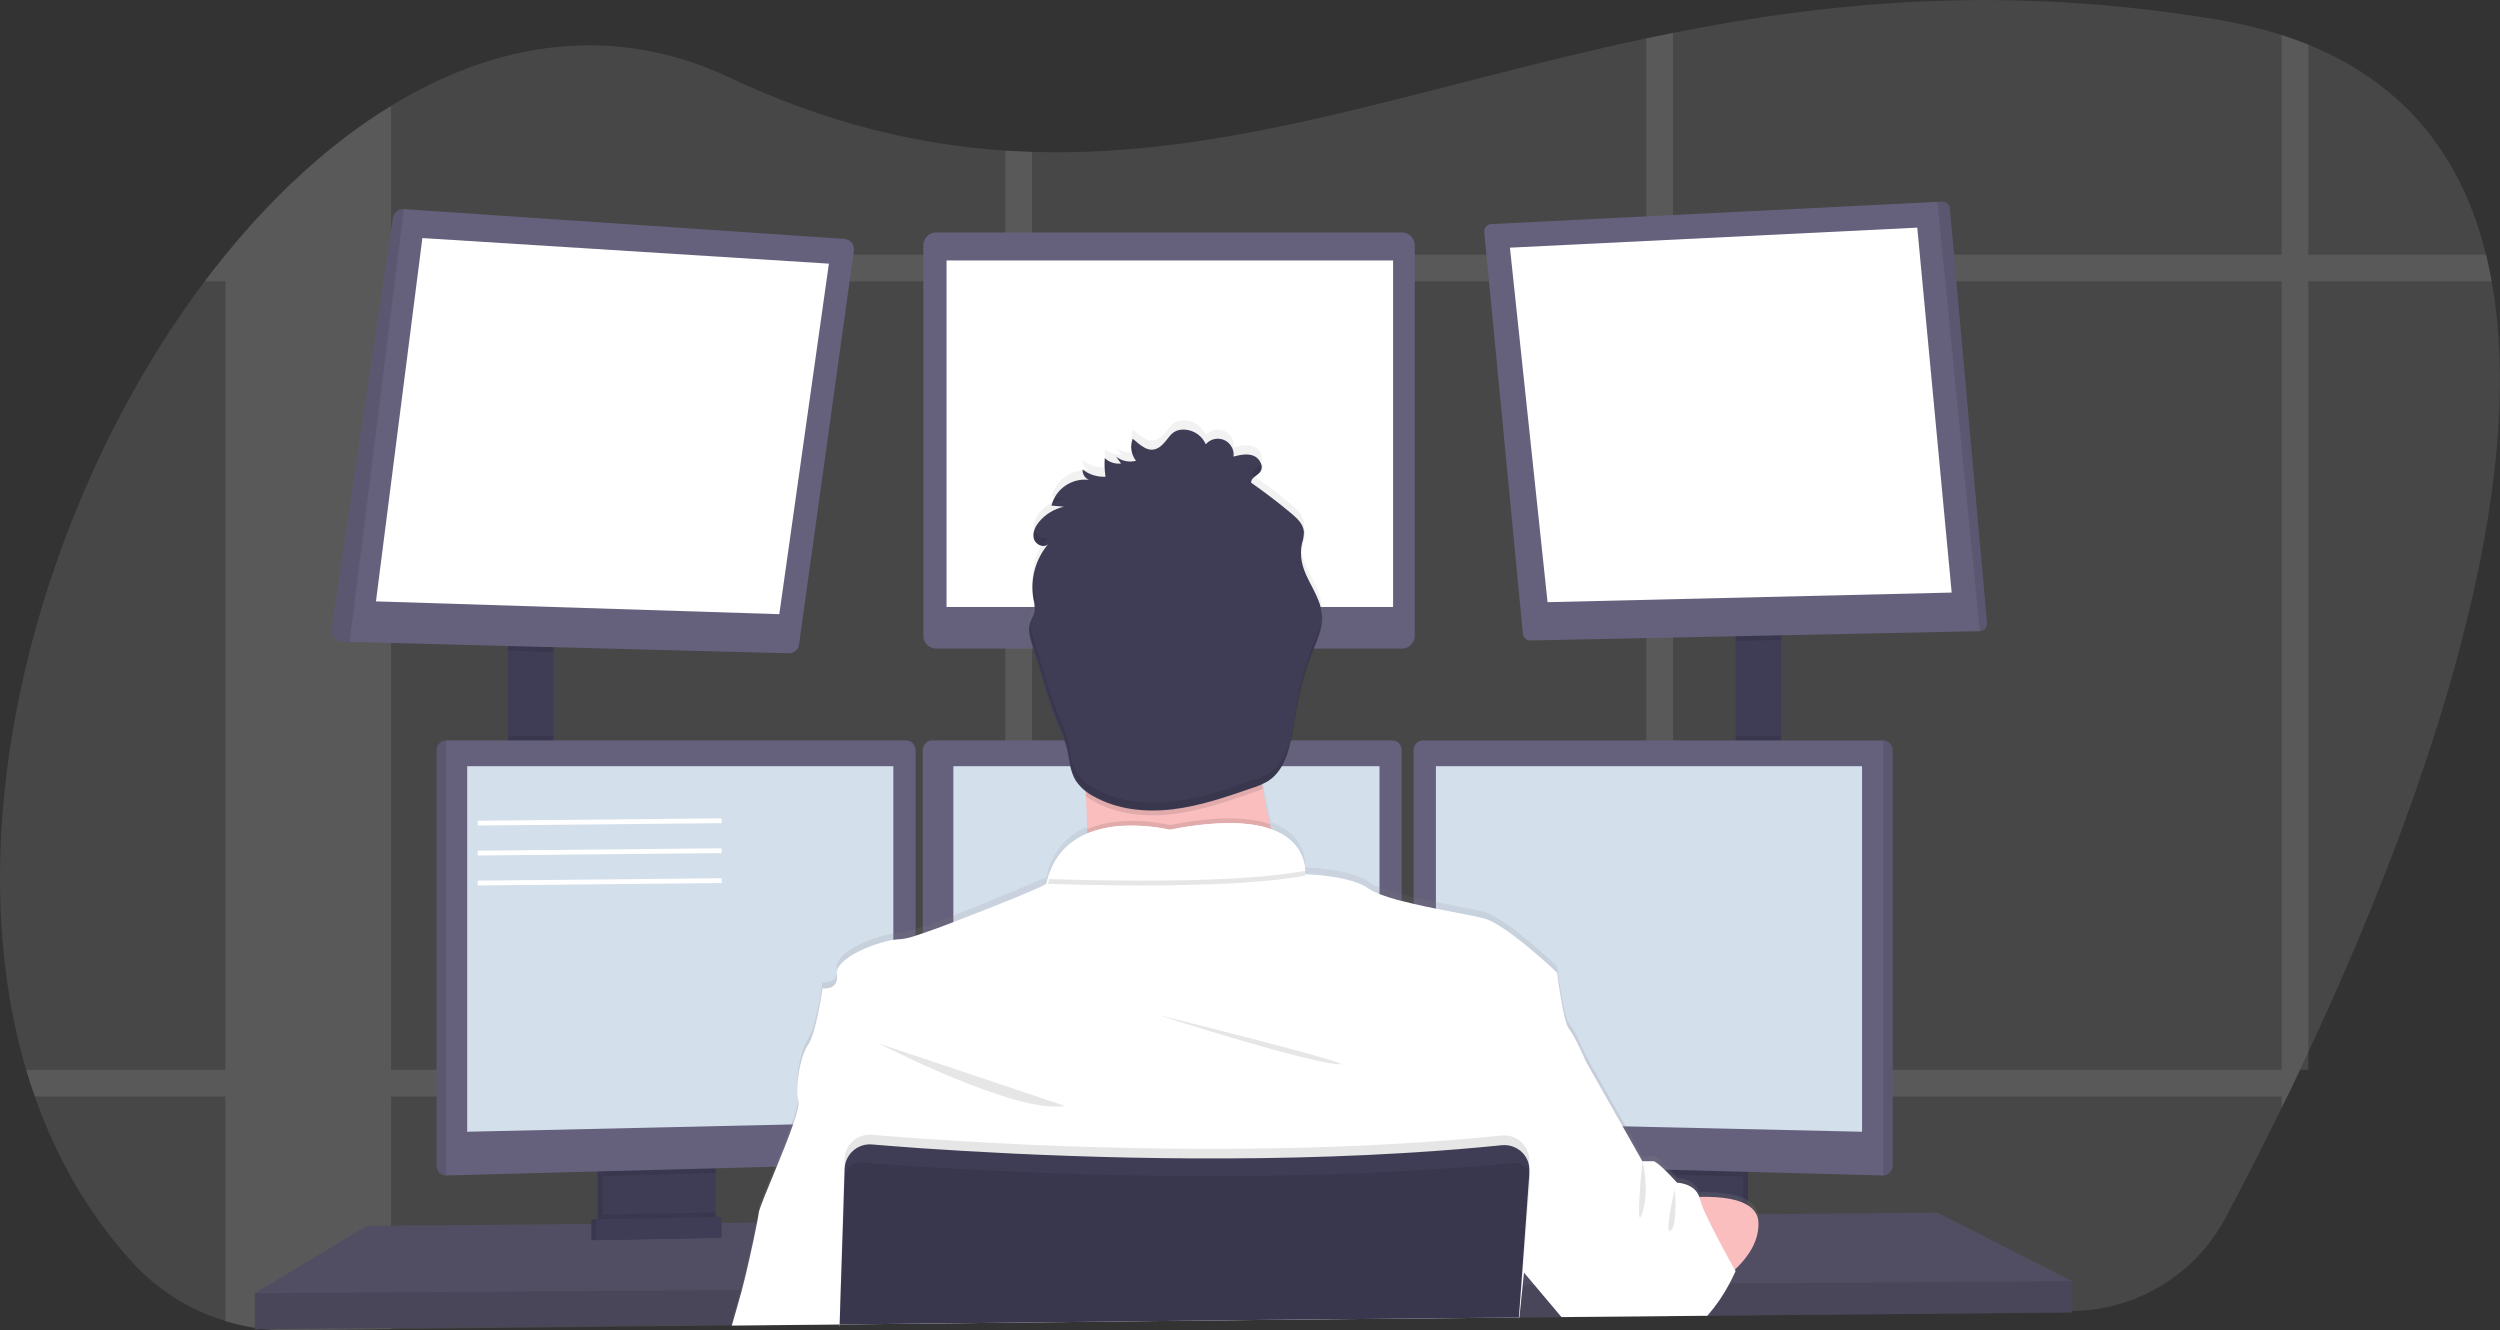 <?xml version="1.0" encoding="utf-8"?>
<!-- Generator: Adobe Illustrator 24.2.0, SVG Export Plug-In . SVG Version: 6.00 Build 0)  -->
<svg version="1.1" id="_x35_9725d3d-bdd8-4af0-9b66-49b8d09410bc"
	 xmlns="http://www.w3.org/2000/svg" xmlns:xlink="http://www.w3.org/1999/xlink" x="0px" y="0px" viewBox="0 0 1041.32 554.17"
	 style="enable-background:new 0 0 1041.32 554.17;" xml:space="preserve">
<rect x="0" y="0" width="1041.32" height="554.17" fill="#333333" stroke="none"/>
<style type="text/css">
	.st0{opacity:0.1;fill:#FFFFFF;enable-background:new    ;}
	.st1{opacity:0.1;}
	.st2{fill:#FFFFFF;}
	.st3{fill:#3F3D56;}
	.st4{fill:#65617D;}
	.st5{opacity:0.2;enable-background:new    ;}
	.st6{opacity:0.1;enable-background:new    ;}
	.st7{fill:#D4DFEC;}
	.st8{fill:#FBBEBE;}
	.st9{fill:url(#SVGID_1_);}
	.st10{fill:none;stroke:#FFFFFF;stroke-width:2;stroke-miterlimit:10;}
</style>
<g>
	<path class="st0" d="M961.48,438.21c-1.16,2.5-2.32,4.97-3.47,7.4c-1.8,3.78-3.58,7.49-5.33,11.12c-0.78,1.61-1.56,3.19-2.32,4.77
		c-8.6,17.57-16.63,33.11-23.45,45.89c-12.6,23.59-37.07,38.42-63.81,38.7l-151.65,1.65h-1.6l-13,0.14L685.73,548l-34.1,0.37h-1.38
		l-17.36,0.19h-0.53l-107,1.16l-95.51,1l-11.11,0.12l-69,0.75h-0.08l-44.75,0.48h-0.48l-141.5,1.53l-42.33,0.46
		c-9.03,0.1-18.03-1.19-26.67-3.82c-15.04-4.54-28.55-13.1-39.09-24.75c-18.18-20.03-31.43-43.4-40.33-68.76
		c-1.29-3.66-2.49-7.37-3.6-11.12c-30.81-104.15,6.75-238.52,74.35-328.44c2.83-3.76,5.71-7.43,8.64-11l0.07-0.08
		c20.79-25.52,44.1-46.84,68.93-62c44-26.91,92.75-34.49,140.7-11.9c40.57,19.12,78.45,28.11,115.17,30.55
		c3.71,0.24,7.42,0.42,11.11,0.53c84.23,2.65,163.17-27.7,255.87-47.29c3.69-0.78,7.39-1.55,11.12-2.28
		C763,0.54,836.36-6.4,923.6,8.19c9.06,1.48,18.01,3.62,26.76,6.4c3.85,1.24,7.55,2.57,11.12,4c41.64,16.94,64.35,48.24,74,87.46
		c0.91,3.64,1.7,7.34,2.37,11.11C1054.96,211.5,1004.85,345.32,961.48,438.21z"/>
	<g class="st1">
		<path class="st2" d="M162.9,44.09v509.62l-42.33,0.46c-9.03,0.1-18.03-1.19-26.67-3.82V106.09h0.07
			C114.76,80.54,138.07,59.22,162.9,44.09z"/>
		<path class="st2" d="M1037.9,117.17H85.26c2.83-3.76,5.71-7.43,8.64-11v-0.08h941.63C1036.44,109.71,1037.23,113.4,1037.9,117.17z
			"/>
		<path class="st2" d="M961.48,18.6v427h-3.47c-1.8,3.78-3.58,7.49-5.33,11.12c-0.78,1.61-1.56,3.19-2.32,4.77V14.56
			C954.21,15.8,957.91,17.15,961.48,18.6z"/>
		<path class="st2" d="M696.87,13.67v534.25l-11.12,0.12V15.95C689.44,15.17,693.14,14.4,696.87,13.67z"/>
		<path class="st2" d="M429.88,63.24v487.58l-11.11,0.12V62.71C422.48,62.95,426.19,63.09,429.88,63.24z"/>
		<path class="st2" d="M958.01,445.61c-1.8,3.78-3.58,7.49-5.33,11.12H14.51c-1.29-3.66-2.49-7.37-3.6-11.12H958.01z"/>
	</g>
	<rect x="211.6" y="265.83" class="st3" width="19" height="57.66"/>
	<rect x="722.93" y="262.83" class="st3" width="19" height="61"/>
	<polygon class="st4" points="863.1,533.65 863.1,546.65 711.18,548.05 709.56,548.08 651.82,548.61 650.44,548.63 632.89,548.78 
		632.37,548.78 525.39,549.77 349.78,551.4 349.63,551.4 304.98,551.82 304.5,551.83 106.1,553.65 106.1,538.65 152.75,510.65 
		246.35,509.87 248.35,509.86 249.01,509.85 251.01,509.82 295.95,509.45 297.96,509.44 298.6,509.43 300.6,509.42 315.01,509.3 
		315.39,509.29 350.94,508.99 351.23,508.99 628.63,506.65 635.42,506.6 636.1,506.6 641.28,506.55 678.93,506.24 680.93,506.21 
		682.78,506.19 683.74,506.19 695.45,506.1 697.77,506.07 700.88,506.05 710.63,505.96 726.1,505.83 728.1,505.81 731.58,505.79 
		732.23,505.79 806.94,505.15 	"/>
	<polygon class="st5" points="863.1,533.65 863.1,546.65 711.18,548.05 709.56,548.08 651.82,548.61 650.44,548.63 632.89,548.78 
		632.37,548.78 525.39,549.77 349.78,551.4 349.63,551.4 304.98,551.82 304.5,551.83 106.1,553.65 106.1,538.65 152.75,510.65 
		246.35,509.87 248.35,509.86 249.01,509.85 251.01,509.82 295.95,509.45 297.96,509.44 298.6,509.43 300.6,509.42 315.01,509.3 
		315.39,509.29 350.94,508.99 351.23,508.99 628.63,506.65 635.42,506.6 636.1,506.6 641.28,506.55 678.93,506.24 680.93,506.21 
		682.78,506.19 683.74,506.19 695.45,506.1 697.77,506.07 700.88,506.05 710.63,505.96 726.1,505.83 728.1,505.81 731.58,505.79 
		732.23,505.79 806.94,505.15 	"/>
	<path class="st3" d="M296.1,483.66v24.49c0,2.37-1.36,4.52-3.5,5.54c-0.78,0.38-1.63,0.58-2.5,0.6l-34.9,0.74
		c-0.93,0.02-1.86-0.17-2.7-0.57c-2.18-1-3.57-3.17-3.57-5.57v-25.23H296.1z"/>
	<path class="st6" d="M296.1,483.66v24.49c0,2.37-1.36,4.52-3.5,5.54c-0.78,0.38-1.63,0.58-2.5,0.6l-34.9,0.74
		c-0.93,0.02-1.86-0.17-2.7-0.57c-2.18-1-3.57-3.17-3.57-5.57v-25.23H296.1z"/>
	<path class="st3" d="M298.1,483.66v24.49c0,2.37-1.36,4.52-3.5,5.54c-0.78,0.38-1.63,0.58-2.5,0.6l-34.9,0.74
		c-0.93,0.02-1.86-0.17-2.7-0.57c-2.18-1-3.57-3.17-3.57-5.57v-25.23H298.1z"/>
	<rect x="680.93" y="483.66" class="st3" width="47.17" height="31.5"/>
	<rect x="680.93" y="483.66" class="st6" width="47.17" height="31.5"/>
	<rect x="678.93" y="483.66" class="st3" width="47.17" height="31.5"/>
	<polygon class="st6" points="230.6,265.82 230.6,271.55 211.6,271.06 211.6,265.82 	"/>
	<path class="st4" d="M355.66,104.4l-22.83,164c-0.3,2.17-2.18,3.77-4.37,3.71l-182.8-4.74l-3.47-0.09c-2.37-0.06-4.25-2.03-4.2-4.4
		c0-0.16,0.02-0.31,0.04-0.47l25.63-171.68c0.34-2.2,2.31-3.78,4.54-3.63l183.46,12.42c2.37,0.14,4.17,2.17,4.03,4.53
		C355.69,104.17,355.68,104.28,355.66,104.4z"/>
	<polygon class="st2" points="175.93,99.16 156.6,250.49 324.6,255.82 345.26,109.82 	"/>
	<path class="st4" d="M389.93,96.82h194.01c2.94,0,5.33,2.39,5.33,5.33v162.67c0,2.94-2.39,5.33-5.33,5.33H389.93
		c-2.94,0-5.33-2.39-5.33-5.33V102.15C384.6,99.21,386.99,96.82,389.93,96.82z"/>
	<rect x="394.26" y="108.49" class="st2" width="186" height="144.33"/>
	<polygon class="st6" points="741.93,262.82 741.93,266.61 722.93,267 722.93,262.82 	"/>
	<path class="st4" d="M827.66,259.62c0.11,1.7-1.18,3.16-2.87,3.27c-0.04,0-0.08,0-0.13,0.01l-187.2,3.87
		c-1.61,0.03-2.98-1.18-3.13-2.79L618.24,96.7c-0.16-1.69,1.08-3.2,2.77-3.36c0.05,0,0.1-0.01,0.15-0.01l185.78-9.24l2-0.1
		c1.65-0.09,3.08,1.15,3.22,2.8L827.66,259.62z"/>
	<polygon class="st2" points="628.93,103.16 798.6,94.82 812.93,246.82 644.6,250.82 	"/>
	<path class="st6" d="M827.66,259.62c0.11,1.7-1.18,3.16-2.87,3.27c-0.04,0-0.08,0-0.13,0.01L806.94,84.09l2-0.1
		c1.65-0.09,3.08,1.15,3.22,2.8L827.66,259.62z"/>
	<path class="st6" d="M168.23,87.09l-22.57,180.28l-3.47-0.09c-2.37-0.06-4.25-2.03-4.2-4.4c0-0.16,0.02-0.31,0.04-0.47
		l25.63-171.68C164,88.51,165.99,86.92,168.23,87.09z"/>
	<rect x="211.6" y="306.41" class="st6" width="19" height="17.08"/>
	<polygon class="st6" points="298.1,483.65 298.1,488.62 250.93,489.88 250.93,483.65 	"/>
	<path class="st4" d="M381.35,312.36v168.2c-0.03,2.13-1.72,3.87-3.85,3.95l-191.65,5.1h-0.05c-2.17-0.03-3.92-1.78-3.95-3.95
		v-173.3c0.03-2.17,1.78-3.92,3.95-3.95h191.6C379.57,308.44,381.32,310.19,381.35,312.36z"/>
	<path class="st6" d="M185.85,308.41v181.2h-0.05c-2.17-0.03-3.92-1.78-3.95-3.95v-173.3c0.03-2.17,1.78-3.92,3.95-3.95
		L185.85,308.41z"/>
	<polygon class="st7" points="194.6,319.15 372.1,319.15 372.1,467.4 194.6,471.4 	"/>
	<rect x="722.93" y="306.41" class="st6" width="19" height="17.42"/>
	<polygon class="st6" points="726.1,483.65 726.1,490.06 678.93,488.8 678.93,483.65 	"/>
	<path class="st4" d="M788.35,312.36v173.3c-0.03,2.19-1.81,3.95-4,3.95l0,0l-191.69-5.1c-2.13-0.08-3.82-1.82-3.85-3.95v-168.2
		c0.03-2.17,1.78-3.92,3.95-3.95h191.6C786.55,308.42,788.32,310.17,788.35,312.36z"/>
	<path class="st6" d="M788.35,312.36v173.3c-0.03,2.19-1.81,3.95-4,3.95l0,0v-181.2l0,0C786.54,308.41,788.32,310.17,788.35,312.36z
		"/>
	<polygon class="st7" points="775.6,319.15 598.1,319.15 598.1,467.4 775.6,471.4 	"/>
	<path class="st4" d="M583.85,312.36v168.2c-0.03,2.13-1.72,3.87-3.85,3.95l-191.65,5.1l0,0c-2.19,0-3.97-1.76-4-3.95v-173.3
		c0.03-2.17,1.78-3.92,3.95-3.95h191.6C582.07,308.44,583.82,310.19,583.85,312.36z"/>
	<polygon class="st7" points="397.1,319.15 574.6,319.15 574.6,467.4 397.1,471.4 	"/>
	<polygon class="st6" points="863.1,533.65 863.1,546.65 711.18,548.05 709.56,548.08 651.82,548.61 650.44,548.63 632.89,548.78 
		632.37,548.78 525.39,549.77 349.78,551.4 349.63,551.4 304.98,551.82 304.5,551.83 106.1,553.65 106.1,538.65 308.61,537.32 
		309.09,537.32 350.08,537.04 350.27,537.04 633.35,535.17 633.64,535.17 633.81,535.16 634.28,535.16 639.07,535.13 640.53,535.13 
		715.02,534.63 719.42,534.61 720.4,534.6 	"/>
	<circle class="st8" cx="487.26" cy="272.16" r="51.33"/>
	
		<linearGradient id="SVGID_1_" gradientUnits="userSpaceOnUse" x1="597.785" y1="-169.44" x2="597.785" y2="208.017" gradientTransform="matrix(1 0 0 -1 -79.34 383.09)">
		<stop  offset="0" style="stop-color:#808080;stop-opacity:0.25"/>
		<stop  offset="0.54" style="stop-color:#808080;stop-opacity:0.12"/>
		<stop  offset="1" style="stop-color:#808080;stop-opacity:0.1"/>
	</linearGradient>
	<path class="st9" d="M304.4,552.18c0-0.11,0.06-0.23,0.1-0.35c1-3.59,2.78-9.66,4.11-14.51c0.17-0.6,0.33-1.19,0.48-1.75
		c1.47-5.47,4.33-18.28,5.92-26.27c0.56-2.81,1-5,1.09-6.1c0.2-1.69,3.21-8.92,6.62-17.23c2.39-5.84,5-12.22,6.91-17.6
		c1.25-3.2,2.23-6.49,2.93-9.85c0.15-0.7,0.15-1.43,0-2.13c-0.3-1.14-0.46-2.32-0.48-3.5l0,0c-0.23-6.2,1.62-16,4.48-20.11
		c3.5-5,6-23.66,6-23.66s5.18,0.75,6-3.53c0.09-0.46,0.12-0.93,0.1-1.4c0-0.37-0.03-0.74-0.09-1.11
		c-0.89-6.24,14.72-12.88,23.5-14.31c0.99-0.17,1.99-0.26,3-0.28c2.13-0.23,4.23-0.72,6.25-1.44c0.93-0.29,1.93-0.62,3-1
		c3.68-1.24,8.08-2.88,12.75-4.68c17.56-6.81,38.82-16,38.82-16c0.15-0.71,0.32-1.39,0.51-2.06c2.13-8.55,8.2-15.58,16.35-18.93l0,0
		c0-0.66,0-1.33,0-2c0-3.45-0.15-7-0.3-10.54c0-0.69-0.06-1.38-0.1-2.07c0-0.2,0-0.41,0-0.61s0-0.35,0-0.52
		c0-0.7-0.07-1.4-0.11-2.09l-0.18-0.14c-1.54-1.16-2.86-2.58-3.9-4.2c-0.58-0.95-1.06-1.95-1.42-3c-1.25-3.39-1.54-7.17-2.38-10.75
		l-0.18-0.74c-1.09-3.61-2.43-7.15-4-10.58c-2.21-5.42-3.91-11-5.6-16.65c-1.03-3.42-2.06-6.85-3.11-10.28l-1.58-5.24
		c-0.3-1-0.6-2-0.83-3l0,0c-0.11-0.46-0.2-0.93-0.26-1.4l0,0c-0.28-1.53-0.2-3.11,0.24-4.61c0.39-1.02,0.83-2.02,1.32-3
		c0.21-0.44,0.38-0.91,0.5-1.38l0,0c0.03-0.11,0.06-0.21,0.08-0.32c0.07-0.36,0.11-0.72,0.11-1.08c-0.03-1.31-0.21-2.62-0.52-3.89
		c-0.01-0.02-0.01-0.03,0-0.05c-0.01-0.09-0.03-0.18-0.05-0.27c-0.18-0.99-0.3-1.99-0.36-3c-0.35-5.41,0.85-10.82,3.47-15.57
		l0.19-0.36c0.55-0.97,1.17-1.89,1.84-2.78l0,0c0.31-0.42,0.63-0.82,1-1.22c-1.4,1.34-3.7,0.75-5-0.69
		c-0.21-0.23-0.4-0.48-0.55-0.75c-0.09-0.14-0.16-0.3-0.23-0.45c-0.05-0.12-0.09-0.25-0.13-0.38c-0.7-2.45,0.52-5.06,2.12-7.05
		c1.58-1.94,3.53-3.54,5.74-4.7l0,0c0.13-0.08,0.26-0.15,0.4-0.21c0.85-0.43,1.73-0.78,2.64-1.06l0,0c0.53-0.18,1.08-0.32,1.63-0.44
		l-3.71-0.34l-1.5-0.14c1.53-6.06,6.77-10.46,13-10.91h1.08c0.53,0.01,1.05,0.05,1.57,0.13c-1.7-0.75-2.76-2.47-2.65-4.33
		c2.62,2.05,5.87,3.13,9.19,3.06h0.38c-0.17-1.08-0.29-2.17-0.34-3.27l0,0l0,0l0,0c-0.1-1.48-0.1-2.98,0-4.46
		c1.81,1.72,4.3,2.55,6.78,2.26l-2.08-2.9c1.85,1.48,4.19,2.21,6.56,2.05l0.48-0.05c0.4-0.04,0.8-0.12,1.19-0.23h0.09
		c-0.19-0.24-0.36-0.49-0.53-0.75l-0.06-0.12c-0.42-0.65-0.75-1.36-1-2.09c-0.1-0.28-0.18-0.57-0.24-0.87l0,0
		c-0.44-1.82-0.28-3.73,0.45-5.45c3.23,2.7,6.77,6.39,11,3.6s4.37-7.91,11-7.39c3.71,0.35,6.94,2.7,8.41,6.12
		c1.92-2.17,5-2.87,7.67-1.75c2.62,1.24,4.18,4,3.88,6.89c2.75-0.69,5.71-1.37,8.35-0.33c2.64,1.04,4.34,4.41,2.84,6.66
		c-0.04,0.07-0.09,0.14-0.14,0.2c-1.23,1.59-3.95,2.46-3.66,4.46l0.42,0.3l1.3,0.94l0,0c5.1,3.68,10.07,7.55,14.9,11.6
		c2.48,2.08,5.12,4.58,5.29,7.83c0.03,0.8-0.05,1.59-0.24,2.37l0,0c-0.16,0.78-0.38,1.56-0.55,2.34c-0.43,1.99-0.54,4.03-0.34,6.05
		l0,0c0.07,0.59,0.16,1.17,0.27,1.76c1.53,7.73,7.71,14.11,8.32,22v0.56c0.04,0.84,0.01,1.69-0.07,2.53c-0.46,4.8-2.68,9.41-4.48,14
		c-0.11,0.28-0.22,0.56-0.32,0.84c-3.47,9-5.47,18.59-7,28.16c-0.49,3.4-1.16,6.76-2,10.09c-0.91,3.81-2.65,7.37-5.09,10.43
		c-0.98,1.15-2.11,2.16-3.36,3c-0.84,0.54-1.73,1.01-2.65,1.41c0,0,0,0,0,0.06c0.11,0.61,0.2,1.22,0.31,1.83
		c0.06,0.32,0.11,0.64,0.17,1l0,0c0,0.02,0,0.04,0,0.06c0.84,4.73,1.8,9.36,2.81,13.76l0.51,2.19c12.6,4.55,14.09,13.87,14.18,17.44
		c0.04,0.48,0.04,0.95,0,1.43c0,0,19,0.5,26.5,6c1.4,0.95,2.92,1.72,4.51,2.3c3.02,1.14,6.11,2.11,9.25,2.89
		c1.61,0.42,3.29,0.83,5,1.23c3,0.69,6.18,1.36,9.25,2c8.19,1.65,15.9,3,19.81,4c9.33,2.36,30.67,22.82,30.67,22.82
		s2.5,20.64,5,23.65s7,13.59,7,13.59l16.54,29.41l7,12.37h4.5c0.62,0,1.84,0.88,3.21,2.1c1.19,1.06,2.51,2.38,3.67,3.58l1.92,2.05
		l1.2,1.33c0,0,7.27,0.18,9.24,5.93c5.92-0.17,13.19,0.22,18.28,2.5c0.69,0.31,1.36,0.67,2,1.08c2.11,1.22,3.61,3.28,4.13,5.66
		c0.1,0.47,0.16,0.96,0.18,1.44c0,0.57,0,1.14,0,1.7c-0.36,7.57-5.29,13.87-9.82,18.11l0.32,0.57c0,0-0.15,0.36-0.44,1
		c-0.08,0.19-0.18,0.4-0.29,0.64l0,0c-0.59,1.26-1.53,3.15-2.76,5.36c-2.61,4.78-5.83,9.21-9.57,13.17l-0.29,0.3l-57.74,0.53
		l-0.17-0.2l-11.2-13.36l-5.57-6.64l-0.17-0.21l-0.16,1.59l-0.54,5.3l-1.3,12.81l-0.07,0.64v0.17l-0.15,1.48l0.11-1.48h-0.29l-107,1
		l-175.62,1.94v0.84h-0.14v-0.84l-44.75,0.48L304.4,552.18z"/>
	<path class="st8" d="M538.6,377.16c0,0-99.5,12-90,0c3.44-4.34,4.39-17.2,4.2-31.85c-0.06-4.45-0.22-9.06-0.45-13.65
		c-1.1-22-3.75-43.5-3.75-43.5s87-41,77-8.5c-4,13.13-2.69,31.57,0.35,48.88c0.89,5.05,1.92,10,3,14.7
		C531.59,354.7,534.81,366.03,538.6,377.16z"/>
	<path class="st6" d="M538.6,377.16c0,0-99.5,12-90,0c3.44-4.34,4.39-17.2,4.2-31.85c15.17-6.48,34.47-1.65,34.47-1.65
		c20.32-4.05,33.35-3.26,41.68-0.42C531.59,354.7,534.81,366.03,538.6,377.16z"/>
	<path class="st2" d="M349.74,552.53v-0.84l175.62-1.91l107-1h0.3l-0.11,1.48l0.15-1.48h0.19v-0.17l1.37-13.45l0.52-5.09l0.16-1.59
		l0.14-1.33l6.18-20.61l6.18-20.58l5.2-17.33l7.94-26.48c0,0-4.5-10.5-7-13.5s-5-23.5-5-23.5s-21.34-20.33-30.67-22.67
		c-3.91-1-11.63-2.33-19.83-4c-3.07-0.62-6.22-1.28-9.25-2c-1.71-0.39-3.39-0.8-5-1.21c-3.13-0.78-6.22-1.74-9.25-2.86
		c-1.59-0.58-3.1-1.35-4.5-2.29c-7.35-5.39-25.77-6-26.48-6l0,0c0-0.02,0-0.05,0-0.07v-0.09c0.03-0.42,0.03-0.84,0-1.26
		c0-0.4,0-0.87-0.09-1.4c0-0.16,0-0.33-0.07-0.5c-0.05-0.36-0.11-0.74-0.2-1.14c-0.03-0.18-0.07-0.36-0.12-0.53
		c-0.29-1.2-0.71-2.38-1.25-3.49c-0.07-0.16-0.16-0.33-0.24-0.49c-0.49-0.92-1.06-1.8-1.7-2.63c-0.13-0.17-0.27-0.35-0.42-0.52
		c-0.82-0.97-1.73-1.85-2.72-2.64c-0.27-0.21-0.55-0.43-0.84-0.63c-0.16-0.13-0.33-0.25-0.51-0.36l-0.89-0.58l-0.83-0.48
		c-0.73-0.4-1.5-0.79-2.34-1.16c-0.26-0.12-0.54-0.23-0.82-0.34s-0.72-0.28-1.09-0.42h-0.06l-0.75-0.3
		c-0.57-0.19-1.15-0.36-1.76-0.53l-0.93-0.24l-1-0.23l-1-0.21c-1-0.2-2.07-0.38-3.19-0.52l-1.14-0.14l-1.17-0.12l-1.21-0.1
		l-1.72-0.1l-2-0.07c-8.82,0-17.62,0.93-26.24,2.79c-5.99-1.33-12.13-1.9-18.26-1.68h-0.87l-1,0.06h-0.64l-1.29,0.12
		c-0.43,0-0.87,0.09-1.3,0.15s-0.88,0.11-1.31,0.18l-0.66,0.11c-0.65,0.11-1.31,0.23-2,0.37c-0.22,0.04-0.44,0.09-0.66,0.15
		c-0.87,0.19-1.74,0.42-2.6,0.68c-0.43,0.12-0.86,0.26-1.29,0.41c-0.22,0.06-0.43,0.14-0.64,0.22l-0.64,0.23l-0.63,0.25l-0.75,0.3
		c-0.38,0.16-0.75,0.33-1.12,0.51c-0.21,0.09-0.42,0.19-0.62,0.3s-0.41,0.2-0.6,0.31c-2.26,1.17-4.35,2.64-6.21,4.38l-0.51,0.49
		l-0.5,0.51c-0.17,0.17-0.33,0.35-0.49,0.53c-0.65,0.71-1.26,1.46-1.82,2.25c-0.16,0.21-0.31,0.42-0.46,0.64
		c-0.63,0.94-1.21,1.91-1.72,2.92c-0.13,0.24-0.25,0.49-0.37,0.73c-0.82,1.69-1.49,3.45-2,5.25c-0.19,0.67-0.36,1.33-0.51,2
		c-0.23,1-21.17,9.34-38.73,16.1c-4.67,1.8-9.07,3.43-12.75,4.66c-1.07,0.36-2.07,0.69-3,1c-2.02,0.73-4.12,1.21-6.25,1.44
		c-1.01,0.02-2.01,0.11-3,0.28c-8.07,1.31-21.9,7-23.41,12.71c-0.12,0.46-0.16,0.93-0.1,1.4c0,0,0,0.07,0,0.11c1,7-6,6-6,6
		s-2.5,18.5-6,23.5c-2.53,3.6-4.26,11.63-4.48,17.69l0,0c-0.13,1.89,0.02,3.78,0.44,5.63c0,0.05,0,0.1,0,0.14
		c0.4,1.34-0.56,5-2.19,9.69c-1.77,5.15-4.35,11.55-6.83,17.59c-3.74,9.12-7.26,17.4-7.48,19.22c-0.09,0.81-0.35,2.26-0.71,4.13
		c-1.46,7.62-4.7,22.13-6.3,28c-1.19,4.38-2.92,10.38-4.11,14.5c0,0.12-0.07,0.24-0.1,0.35l44.83-0.44v0.84h0.14H349.74z"/>
	<path class="st6" d="M366.1,434.66c0,0,57,29.5,77.5,26L366.1,434.66z"/>
	<path class="st6" d="M482.1,422.66c0,0,55.5,18,74,20.5S482.1,422.66,482.1,422.66z"/>
	<path class="st6" d="M543.66,364.74c-29,5.34-83.6,4.19-107.2,3.38c8.65-31,50.83-20.46,50.83-20.46
		C539.5,337.24,543.5,358.86,543.66,364.74z"/>
	<path class="st2" d="M543.66,362.74c-29,5.34-83.6,4.19-107.2,3.38c8.65-31,50.83-20.46,50.83-20.46
		C539.5,335.24,543.5,356.86,543.66,362.74z"/>
	<path class="st8" d="M697.6,499.41c0,0,34.16-5.25,34.83,9.75c0.67,15-17.42,25.48-17.42,25.48L697.6,499.41z"/>
	<path class="st6" d="M525.95,328.54c-1.47,0.66-2.97,1.24-4.5,1.74c-10.78,3.72-21.65,7.47-33,8.83
		c-11.35,1.36-23.26,0.16-33.16-5.5c-1.04-0.59-2.04-1.24-3-1.95c-1.1-22-3.75-43.5-3.75-43.5s87-41,77-8.5
		C521.56,292.79,522.91,311.23,525.95,328.54z"/>
	<g>
		<path class="st3" d="M473.18,191.93c-2.89,0.76-5.98,0.12-8.32-1.75l2.08,2.89c-2.48,0.29-4.96-0.54-6.78-2.25
			c-0.19,2.59-0.08,5.19,0.32,7.75c-3.44,0.17-6.83-0.9-9.56-3c-0.11,1.85,0.94,3.57,2.64,4.31c-7.15-0.85-13.83,3.73-15.6,10.71
			l5.22,0.48c-4.1,0.88-7.78,3.12-10.44,6.37c-1.6,2-2.82,4.56-2.12,7s4.08,4,5.92,2.26c-5.3,6.32-7.53,14.67-6.1,22.79
			c0.47,1.71,0.63,3.49,0.46,5.26c-0.33,1.65-1.37,3.08-1.89,4.69c-1,2.92-0.05,6.09,0.84,9l4.69,15.42
			c1.7,5.57,3.39,11.15,5.61,16.54c1.57,3.41,2.91,6.92,4,10.51c1.26,4.84,1.31,10.14,4,14.37c1.84,2.66,4.31,4.83,7.18,6.33
			c9.89,5.66,21.84,6.86,33.16,5.5s22.18-5.11,32.95-8.83c2.39-0.72,4.69-1.73,6.84-3c7.45-4.88,9.11-14.86,10.5-23.65
			c1.55-9.8,3.62-19.58,7.29-28.8c2.18-5.49,5-11.06,4.52-16.94c-0.61-7.81-6.79-14.14-8.32-21.82c-0.51-2.57-0.49-5.21,0.07-7.77
			c0.47-1.52,0.74-3.1,0.79-4.7c-0.17-3.22-2.81-5.7-5.29-7.77c-5.38-4.49-10.93-8.74-16.66-12.74c-0.29-2,2.43-2.86,3.66-4.44
			c1.74-2.23-0.06-5.77-2.7-6.81s-5.6-0.36-8.35,0.33c0.46-3.61-2.09-6.91-5.71-7.37c-2.2-0.28-4.4,0.57-5.84,2.26
			c-1.49-3.41-4.71-5.74-8.42-6.08c-6.63-0.52-6.76,4.55-11,7.34s-7.74-0.89-11-3.57C470.6,185.83,471.12,189.33,473.18,191.93z"/>
	</g>
	<path class="st2" d="M722.93,529.41c0,0-0.89,2.12-2.53,5.19c-2.48,4.72-5.5,9.14-9,13.17l-0.27,0.29h-1.62l-57.74,0.53h-1.38
		l-0.17-0.2l-11.2-13.29l-4.22-5.01l-0.17-0.21l-0.36-0.42l-0.2-0.24l-0.26-0.31l-8.21-9.74l3-12.5l5.11-21.06l0.13-0.51l1-4l0.71-3
		l2.38-9.78l8.16-33.65l14.5,7.5l15.29,27l8.21,14.5h4.5c0.85,0,2.8,1.64,4.76,3.53c0.7,0.67,1.4,1.38,2,2
		c1.78,1.84,3.19,3.42,3.19,3.42s7.29,0.16,9.25,5.9c0.1,0.28,0.18,0.56,0.25,0.85c0.65,2.26,1.5,4.45,2.53,6.56
		c1.29,2.81,2.91,6,4.55,9.19c3.05,5.85,6.15,11.42,7.29,13.44l0.14,0.25L722.93,529.41z"/>
	<path class="st6" d="M637.03,484.26l-0.1,1.43v0.1l-0.17,2.3l-1.33,18.51l-1.61,22.3l-0.46,6.28l-1,13.44v0.17l-107,1l-175.59,1.9
		v0.84h-0.14v-0.84v-0.28l0.45-14.36l0.86-28.06l0.74-23.79l0.07-2.37c0.18-5.81,5.03-10.38,10.85-10.2
		c0.19,0.01,0.38,0.02,0.57,0.03c4.72,0.4,10.85,0.89,18.18,1.41l3,0.22c42.33,2.94,120.56,6.74,199.5,2c1.66-0.09,3.33-0.19,5-0.31
		c12.24-0.77,24.47-1.76,36.58-3c5.78-0.61,10.96,3.59,11.57,9.38c0.06,0.62,0.07,1.24,0.03,1.85L637.03,484.26z"/>
	<path class="st3" d="M349.74,552.53v-0.84l175.62-1.91l107-1h0.3v-0.17l1-13.44l0.43-6l1.64-22.61l1.29-17.9v-0.44
		c0.06-0.82,0.02-1.65-0.11-2.47c0.01-0.03,0.01-0.07,0-0.1c-0.27-1.69-0.96-3.28-2-4.64c-2.24-2.87-5.8-4.38-9.42-4
		c-12.11,1.24-24.34,2.23-36.58,3c-1.67,0.12-3.34,0.22-5,0.31c-78.94,4.69-157.17,0.89-199.5-2l-3-0.22
		c-7.33-0.52-13.46-1-18.18-1.41c-5.38-0.45-10.23,3.23-11.24,8.53c-0.1,0.54-0.16,1.09-0.18,1.64l-0.68,22.16l-0.93,28.07
		l-0.44,14.36v0.28v0.84L349.74,552.53z"/>
	<path class="st6" d="M637.33,491.27l-1.23,15.33l-1.83,22.85l-0.46,5.72l-1,12.81l-0.06,0.64v0.17l0,0l-0.15,1.48l0.11-1.48h-0.29
		l-107,1l-175.65,1.9v-0.28l0.49-14.36l1-28.06l0.64-18.65c0.06-2.16,1.22-4.13,3.06-5.25c1.13-0.69,2.46-1.01,3.78-0.9
		c2.1,0.17,4.68,0.37,7.69,0.59c4.89,0.36,10.92,0.78,17.94,1.22c13,0.82,29.31,1.7,48,2.42c52,2,122.2,2.67,188.88-3.17
		c3-0.26,6.1-0.55,9.13-0.84c1.2-0.12,2.41,0.11,3.48,0.66c0.3,0.15,0.59,0.33,0.86,0.54c0.87,0.63,1.56,1.48,2,2.46
		c0.1,0.2,0.19,0.4,0.25,0.61C637.27,489.51,637.39,490.39,637.33,491.27z"/>
	<path class="st6" d="M298.1,504.96v3.19c0,2.37-1.36,4.52-3.5,5.54l-40.1,0.77c-2.18-1-3.57-3.17-3.57-5.57v-3L298.1,504.96z"/>
	<polygon class="st3" points="298.6,515.57 246.35,516.57 246.35,507.9 298.6,506.9 	"/>
	<polygon class="st6" points="298.6,515.57 246.35,516.57 246.35,507.9 298.6,506.9 	"/>
	<polygon class="st3" points="300.6,515.57 248.35,516.57 248.35,507.9 300.6,506.9 	"/>
	<g class="st1">
		<path d="M473.59,188.65c-0.98-1.27-1.63-2.76-1.89-4.34c-0.24,1.54-0.1,3.12,0.42,4.6C472.62,188.86,473.11,188.78,473.59,188.65z
			"/>
		<path d="M460.89,195.29c-0.19-1.23-0.31-2.46-0.37-3.7c0,1.23,0,2.47,0,3.71L460.89,195.29z"/>
		<path d="M542.39,228.66c0.06-0.89,0.18-1.78,0.36-2.65c0.47-1.52,0.74-3.1,0.8-4.69c-0.02-0.36-0.08-0.71-0.16-1.06
			c-0.17,0.92-0.44,1.84-0.64,2.75C542.35,224.87,542.23,226.77,542.39,228.66z"/>
		<path d="M521.59,197.76l1.09,0.79c0.92-0.66,1.78-1.41,2.57-2.22c0.77-1.06,0.91-2.45,0.38-3.64c-0.1,0.23-0.23,0.44-0.38,0.64
			C524.02,194.91,521.3,195.78,521.59,197.76z"/>
		<path d="M439.42,207.38c-0.36,0.73-0.66,1.49-0.87,2.28c1.56-0.87,3.25-1.51,5-1.89L439.42,207.38z"/>
		<path d="M453.21,196.5c-0.66-0.36-1.29-0.77-1.88-1.23c-0.03,0.4,0.01,0.79,0.09,1.18C452.02,196.42,452.62,196.44,453.21,196.5z"
			/>
		<path d="M550.98,255.42c-0.41,4.85-2.67,9.52-4.5,14.12c-3.67,9.22-5.74,19-7.29,28.81c-1.39,8.79-3,18.77-10.5,23.64
			c-2.14,1.28-4.44,2.29-6.83,3c-10.78,3.73-21.65,7.47-33,8.83s-23.26,0.17-33.16-5.49c-2.87-1.5-5.33-3.67-7.18-6.33
			c-2.67-4.23-2.72-9.53-4-14.37c-1.09-3.59-2.43-7.11-4-10.52c-2.21-5.38-3.91-11-5.6-16.53c-1.57-5.14-3.13-10.28-4.69-15.43
			c-0.51-1.55-0.9-3.14-1.14-4.75c-0.39,2.56,0.37,5.24,1.14,7.75c1.56,5.15,3.12,10.3,4.69,15.43c1.69,5.57,3.39,11.15,5.6,16.53
			c1.57,3.41,2.91,6.93,4,10.52c1.26,4.84,1.31,10.14,4,14.37c1.85,2.66,4.31,4.83,7.18,6.33c9.9,5.66,21.84,6.85,33.16,5.49
			s22.18-5.1,33-8.83c2.39-0.71,4.69-1.72,6.83-3c7.45-4.87,9.11-14.85,10.5-23.64c1.55-9.81,3.62-19.59,7.29-28.81
			c2.18-5.48,5-11.05,4.52-16.94C551,255.54,550.98,255.48,550.98,255.42z"/>
		<path d="M431.29,251.55c0,0,0-0.07,0-0.11c0.18-1.76,0.02-3.54-0.46-5.25c-0.2-1.1-0.33-2.21-0.39-3.32
			c-0.12,2.11,0.02,4.24,0.39,6.32C430.99,249.97,431.17,250.76,431.29,251.55z"/>
		<path d="M434.34,227.09c0.77-1.29,1.64-2.52,2.61-3.67c-1.83,1.75-5.21,0.19-5.92-2.24c-0.26,0.98-0.26,2.02,0,3
			C431.53,225.67,432.79,226.78,434.34,227.09z"/>
	</g>
	<path class="st6" d="M684.1,483.66c0,0,3.17,11.5,0,21.5C680.93,515.16,684.1,483.66,684.1,483.66z"/>
	<path class="st6" d="M697.6,495.39c0,0,1.33,14.6-1.67,17.19C692.93,515.17,697.6,495.39,697.6,495.39z"/>
	<line class="st10" x1="198.99" y1="342.86" x2="300.6" y2="341.86"/>
	<line class="st10" x1="198.99" y1="355.33" x2="300.6" y2="354.34"/>
	<line class="st10" x1="198.99" y1="367.81" x2="300.6" y2="366.81"/>
</g>
</svg>
